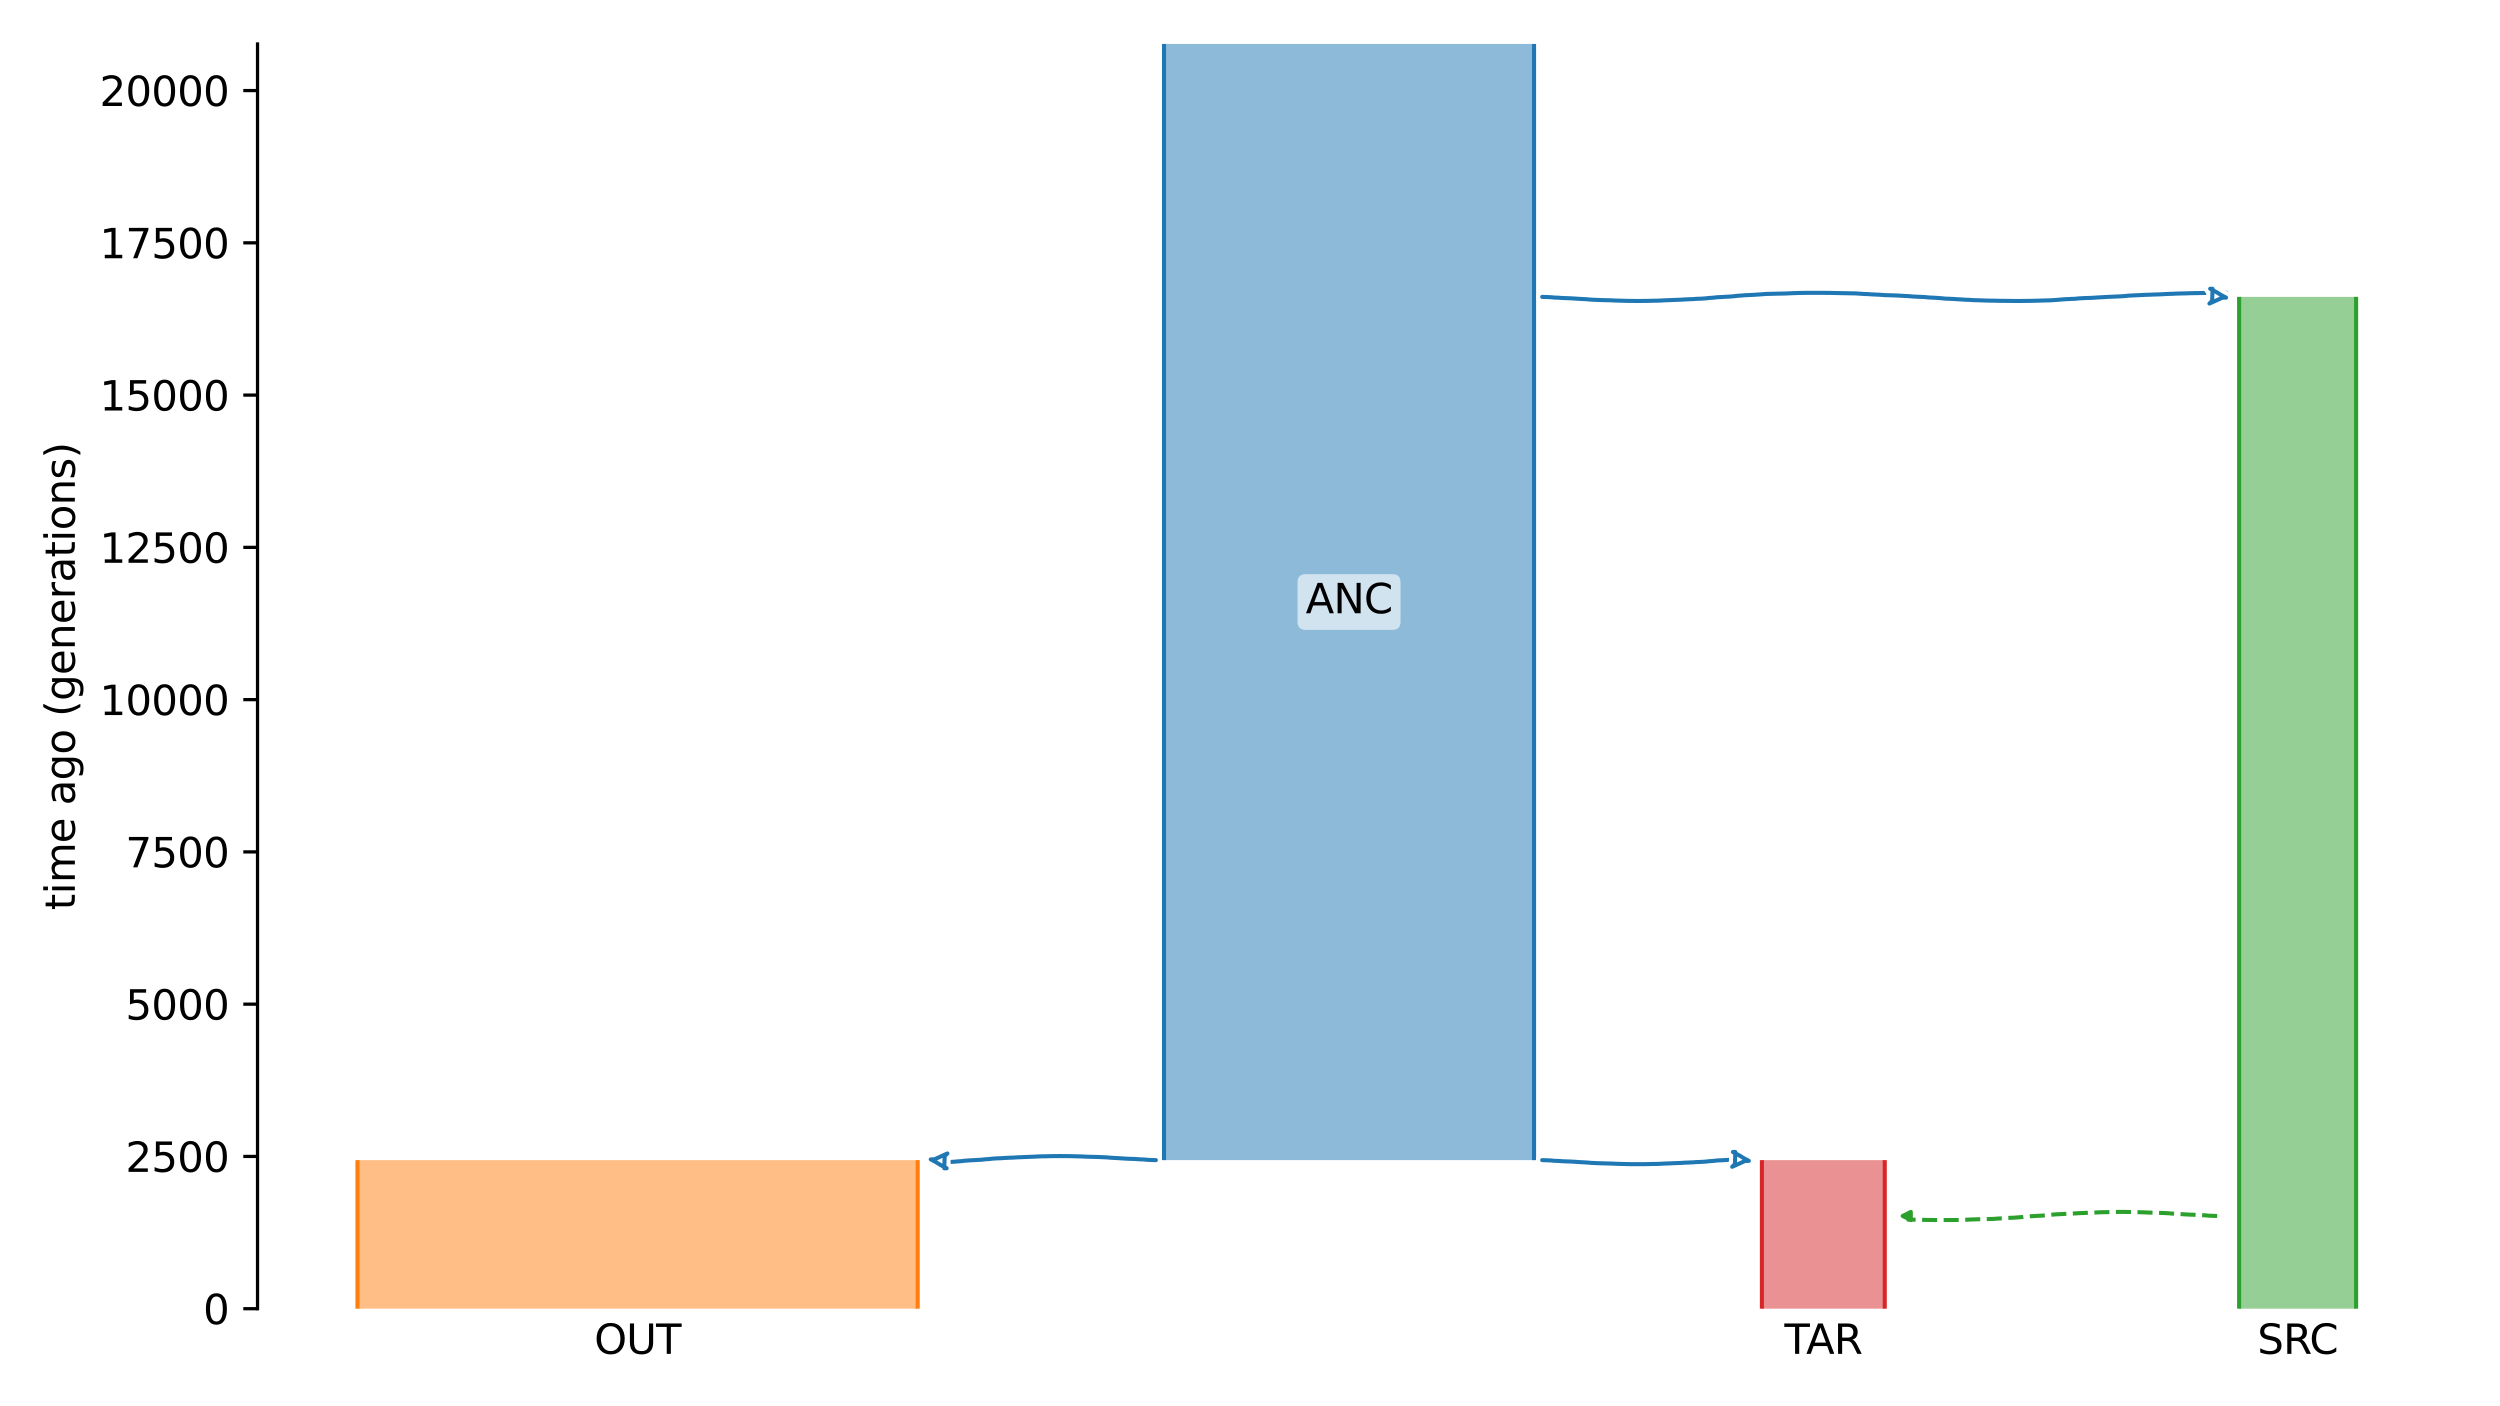 <?xml version="1.0" encoding="utf-8" standalone="no"?>
<!DOCTYPE svg PUBLIC "-//W3C//DTD SVG 1.1//EN"
  "http://www.w3.org/Graphics/SVG/1.1/DTD/svg11.dtd">
<svg xmlns:xlink="http://www.w3.org/1999/xlink" width="614.4pt" height="345.6pt" viewBox="0 0 614.4 345.6" xmlns="http://www.w3.org/2000/svg" version="1.1">
 <defs>
  <style type="text/css">*{stroke-linejoin: round; stroke-linecap: butt}</style>
 </defs>
 <g id="figure_1">
  <g id="patch_1">
   <path d="M 0 345.6 
L 614.4 345.6 
L 614.4 0 
L 0 0 
z
" style="fill: #ffffff"/>
  </g>
  <g id="axes_1">
   <g id="patch_2">
    <path d="M 63.291 321.622 
L 603.6 321.622 
L 603.6 10.8 
L 63.291 10.8 
z
" style="fill: #ffffff"/>
   </g>
   <path d="M 544.882 298.84 
L 543.882 298.808 
L 542.882 298.771 
L 541.882 298.674 
L 540.882 298.641 
L 539.882 298.567 
L 538.882 298.529 
L 537.882 298.493 
L 536.882 298.436 
L 535.882 298.365 
L 534.882 298.314 
L 533.882 298.254 
L 532.882 298.166 
L 531.882 298.12 
L 530.882 298.078 
L 529.882 298.047 
L 528.882 298.021 
L 527.882 298 
L 526.882 297.946 
L 525.882 297.918 
L 524.882 297.888 
L 523.882 297.862 
L 522.882 297.851 
L 521.882 297.841 
L 520.882 297.841 
L 519.882 297.851 
L 518.882 297.862 
L 517.882 297.894 
L 516.882 297.905 
L 515.882 297.935 
L 514.882 297.995 
L 513.882 298.032 
L 512.882 298.071 
L 511.882 298.113 
L 510.882 298.146 
L 509.882 298.214 
L 508.882 298.253 
L 507.882 298.295 
L 506.882 298.366 
L 505.882 298.402 
L 504.882 298.461 
L 503.882 298.572 
L 502.882 298.642 
L 501.882 298.755 
L 500.882 298.801 
L 499.882 298.862 
L 498.882 298.911 
L 497.882 298.992 
L 496.882 299.11 
L 495.882 299.18 
L 494.882 299.264 
L 493.882 299.297 
L 492.882 299.348 
L 491.882 299.416 
L 490.882 299.483 
L 489.882 299.56 
L 488.882 299.587 
L 487.882 299.613 
L 486.882 299.636 
L 485.882 299.655 
L 484.882 299.682 
L 483.882 299.732 
L 482.882 299.767 
L 481.882 299.803 
L 480.882 299.818 
L 479.882 299.834 
L 478.882 299.837 
L 477.882 299.84 
L 476.882 299.839 
L 475.882 299.837 
L 474.882 299.824 
L 473.882 299.815 
L 472.882 299.794 
L 471.882 299.771 
L 470.882 299.754 
L 469.882 299.735 
L 468.6 299.715 
" clip-path="url(#pc84ba53970)" style="fill: none; stroke-dasharray: 3.7,1.6; stroke-dashoffset: 0; stroke: #2ca02c"/>
   <g id="patch_3">
    <path d="M 286.067 10.8 
L 286.067 285.114 
M 377.009 10.8 
L 377.009 285.114 
" clip-path="url(#pc84ba53970)" style="fill: none; stroke: #ffffff; stroke-width: 3; stroke-linejoin: miter"/>
    <path d="M 286.067 10.8 
L 286.067 285.114 
M 377.009 10.8 
L 377.009 285.114 
" clip-path="url(#pc84ba53970)" style="fill: none; stroke: #1f77b4; stroke-linejoin: miter"/>
    <g id="PolyCollection_1">
     <path d="M 377.009 10.8 
L 286.067 10.8 
L 286.067 285.114 
L 377.009 285.114 
L 377.009 285.114 
L 377.009 10.8 
z
" clip-path="url(#pc84ba53970)" style="fill: #1f77b4; fill-opacity: 0.5"/>
    </g>
    <g id="patch_4">
     <path d="M 87.85 285.114 
L 87.85 321.622 
M 225.538 285.114 
L 225.538 321.622 
" clip-path="url(#pc84ba53970)" style="fill: none; stroke: #ffffff; stroke-width: 3; stroke-linejoin: miter"/>
     <path d="M 87.85 285.114 
L 87.85 321.622 
M 225.538 285.114 
L 225.538 321.622 
" clip-path="url(#pc84ba53970)" style="fill: none; stroke: #ff7f0e; stroke-linejoin: miter"/>
     <g id="PolyCollection_2">
      <path d="M 225.538 285.114 
L 87.85 285.114 
L 87.85 321.622 
L 225.538 321.622 
L 225.538 321.622 
L 225.538 285.114 
z
" clip-path="url(#pc84ba53970)" style="fill: #ff7f0e; fill-opacity: 0.5"/>
     </g>
     <g id="patch_5">
      <path d="M 550.285 72.964 
L 550.285 321.622 
M 579.04 72.964 
L 579.04 321.622 
" clip-path="url(#pc84ba53970)" style="fill: none; stroke: #ffffff; stroke-width: 3; stroke-linejoin: miter"/>
      <path d="M 550.285 72.964 
L 550.285 321.622 
M 579.04 72.964 
L 579.04 321.622 
" clip-path="url(#pc84ba53970)" style="fill: none; stroke: #2ca02c; stroke-linejoin: miter"/>
      <g id="PolyCollection_3">
       <path d="M 579.04 72.964 
L 550.285 72.964 
L 550.285 321.622 
L 579.04 321.622 
L 579.04 321.622 
L 579.04 72.964 
z
" clip-path="url(#pc84ba53970)" style="fill: #2ca02c; fill-opacity: 0.5"/>
      </g>
      <g id="patch_6">
       <path d="M 433.003 285.114 
L 433.003 321.622 
M 463.197 285.114 
L 463.197 321.622 
" clip-path="url(#pc84ba53970)" style="fill: none; stroke: #ffffff; stroke-width: 3; stroke-linejoin: miter"/>
       <path d="M 433.003 285.114 
L 433.003 321.622 
M 463.197 285.114 
L 463.197 321.622 
" clip-path="url(#pc84ba53970)" style="fill: none; stroke: #d62728; stroke-linejoin: miter"/>
       <g id="PolyCollection_4">
        <path d="M 463.197 285.114 
L 433.003 285.114 
L 433.003 321.622 
L 463.197 321.622 
L 463.197 321.622 
L 463.197 285.114 
z
" clip-path="url(#pc84ba53970)" style="fill: #d62728; fill-opacity: 0.5"/>
       </g>
       <g id="matplotlib.axis_1">
        <g id="xtick_1">
         <g id="line2d_1"/>
         <g id="text_1">
          <!-- OUT -->
          <g transform="translate(146.045 332.72) scale(0.1 -0.1)">
           <defs>
            <path id="DejaVuSans-4f" d="M 2522 4238 
Q 1834 4238 1429 3725 
Q 1025 3213 1025 2328 
Q 1025 1447 1429 934 
Q 1834 422 2522 422 
Q 3209 422 3611 934 
Q 4013 1447 4013 2328 
Q 4013 3213 3611 3725 
Q 3209 4238 2522 4238 
z
M 2522 4750 
Q 3503 4750 4090 4092 
Q 4678 3434 4678 2328 
Q 4678 1225 4090 567 
Q 3503 -91 2522 -91 
Q 1538 -91 948 565 
Q 359 1222 359 2328 
Q 359 3434 948 4092 
Q 1538 4750 2522 4750 
z
" transform="scale(0.016)"/>
            <path id="DejaVuSans-55" d="M 556 4666 
L 1191 4666 
L 1191 1831 
Q 1191 1081 1462 751 
Q 1734 422 2344 422 
Q 2950 422 3222 751 
Q 3494 1081 3494 1831 
L 3494 4666 
L 4128 4666 
L 4128 1753 
Q 4128 841 3676 375 
Q 3225 -91 2344 -91 
Q 1459 -91 1007 375 
Q 556 841 556 1753 
L 556 4666 
z
" transform="scale(0.016)"/>
            <path id="DejaVuSans-54" d="M -19 4666 
L 3928 4666 
L 3928 4134 
L 2272 4134 
L 2272 0 
L 1638 0 
L 1638 4134 
L -19 4134 
L -19 4666 
z
" transform="scale(0.016)"/>
           </defs>
           <use xlink:href="#DejaVuSans-4f"/>
           <use xlink:href="#DejaVuSans-55" x="78.711"/>
           <use xlink:href="#DejaVuSans-54" x="151.904"/>
          </g>
         </g>
        </g>
        <g id="xtick_2">
         <g id="line2d_2"/>
         <g id="text_2">
          <!-- SRC -->
          <g transform="translate(554.773 332.72) scale(0.1 -0.1)">
           <defs>
            <path id="DejaVuSans-53" d="M 3425 4513 
L 3425 3897 
Q 3066 4069 2747 4153 
Q 2428 4238 2131 4238 
Q 1616 4238 1336 4038 
Q 1056 3838 1056 3469 
Q 1056 3159 1242 3001 
Q 1428 2844 1947 2747 
L 2328 2669 
Q 3034 2534 3370 2195 
Q 3706 1856 3706 1288 
Q 3706 609 3251 259 
Q 2797 -91 1919 -91 
Q 1588 -91 1214 -16 
Q 841 59 441 206 
L 441 856 
Q 825 641 1194 531 
Q 1563 422 1919 422 
Q 2459 422 2753 634 
Q 3047 847 3047 1241 
Q 3047 1584 2836 1778 
Q 2625 1972 2144 2069 
L 1759 2144 
Q 1053 2284 737 2584 
Q 422 2884 422 3419 
Q 422 4038 858 4394 
Q 1294 4750 2059 4750 
Q 2388 4750 2728 4690 
Q 3069 4631 3425 4513 
z
" transform="scale(0.016)"/>
            <path id="DejaVuSans-52" d="M 2841 2188 
Q 3044 2119 3236 1894 
Q 3428 1669 3622 1275 
L 4263 0 
L 3584 0 
L 2988 1197 
Q 2756 1666 2539 1819 
Q 2322 1972 1947 1972 
L 1259 1972 
L 1259 0 
L 628 0 
L 628 4666 
L 2053 4666 
Q 2853 4666 3247 4331 
Q 3641 3997 3641 3322 
Q 3641 2881 3436 2590 
Q 3231 2300 2841 2188 
z
M 1259 4147 
L 1259 2491 
L 2053 2491 
Q 2509 2491 2742 2702 
Q 2975 2913 2975 3322 
Q 2975 3731 2742 3939 
Q 2509 4147 2053 4147 
L 1259 4147 
z
" transform="scale(0.016)"/>
            <path id="DejaVuSans-43" d="M 4122 4306 
L 4122 3641 
Q 3803 3938 3442 4084 
Q 3081 4231 2675 4231 
Q 1875 4231 1450 3742 
Q 1025 3253 1025 2328 
Q 1025 1406 1450 917 
Q 1875 428 2675 428 
Q 3081 428 3442 575 
Q 3803 722 4122 1019 
L 4122 359 
Q 3791 134 3420 21 
Q 3050 -91 2638 -91 
Q 1578 -91 968 557 
Q 359 1206 359 2328 
Q 359 3453 968 4101 
Q 1578 4750 2638 4750 
Q 3056 4750 3426 4639 
Q 3797 4528 4122 4306 
z
" transform="scale(0.016)"/>
           </defs>
           <use xlink:href="#DejaVuSans-53"/>
           <use xlink:href="#DejaVuSans-52" x="63.477"/>
           <use xlink:href="#DejaVuSans-43" x="127.959"/>
          </g>
         </g>
        </g>
        <g id="xtick_3">
         <g id="line2d_3"/>
         <g id="text_3">
          <!-- TAR -->
          <g transform="translate(438.539 332.72) scale(0.1 -0.1)">
           <defs>
            <path id="DejaVuSans-41" d="M 2188 4044 
L 1331 1722 
L 3047 1722 
L 2188 4044 
z
M 1831 4666 
L 2547 4666 
L 4325 0 
L 3669 0 
L 3244 1197 
L 1141 1197 
L 716 0 
L 50 0 
L 1831 4666 
z
" transform="scale(0.016)"/>
           </defs>
           <use xlink:href="#DejaVuSans-54"/>
           <use xlink:href="#DejaVuSans-41" x="53.334"/>
           <use xlink:href="#DejaVuSans-52" x="121.742"/>
          </g>
         </g>
        </g>
       </g>
       <g id="matplotlib.axis_2">
        <g id="ytick_1">
         <g id="line2d_4">
          <defs>
           <path id="mddb2f76080" d="M 0 0 
L -3.5 0 
" style="stroke: #000000; stroke-width: 0.8"/>
          </defs>
          <g>
           <use xlink:href="#mddb2f76080" x="63.291" y="321.622" style="stroke: #000000; stroke-width: 0.8"/>
          </g>
         </g>
         <g id="text_4">
          <!-- 0 -->
          <g transform="translate(49.928 325.421) scale(0.1 -0.1)">
           <defs>
            <path id="DejaVuSans-30" d="M 2034 4250 
Q 1547 4250 1301 3770 
Q 1056 3291 1056 2328 
Q 1056 1369 1301 889 
Q 1547 409 2034 409 
Q 2525 409 2770 889 
Q 3016 1369 3016 2328 
Q 3016 3291 2770 3770 
Q 2525 4250 2034 4250 
z
M 2034 4750 
Q 2819 4750 3233 4129 
Q 3647 3509 3647 2328 
Q 3647 1150 3233 529 
Q 2819 -91 2034 -91 
Q 1250 -91 836 529 
Q 422 1150 422 2328 
Q 422 3509 836 4129 
Q 1250 4750 2034 4750 
z
" transform="scale(0.016)"/>
           </defs>
           <use xlink:href="#DejaVuSans-30"/>
          </g>
         </g>
        </g>
        <g id="ytick_2">
         <g id="line2d_5">
          <g>
           <use xlink:href="#mddb2f76080" x="63.291" y="284.201" style="stroke: #000000; stroke-width: 0.8"/>
          </g>
         </g>
         <g id="text_5">
          <!-- 2500 -->
          <g transform="translate(30.841 288) scale(0.1 -0.1)">
           <defs>
            <path id="DejaVuSans-32" d="M 1228 531 
L 3431 531 
L 3431 0 
L 469 0 
L 469 531 
Q 828 903 1448 1529 
Q 2069 2156 2228 2338 
Q 2531 2678 2651 2914 
Q 2772 3150 2772 3378 
Q 2772 3750 2511 3984 
Q 2250 4219 1831 4219 
Q 1534 4219 1204 4116 
Q 875 4013 500 3803 
L 500 4441 
Q 881 4594 1212 4672 
Q 1544 4750 1819 4750 
Q 2544 4750 2975 4387 
Q 3406 4025 3406 3419 
Q 3406 3131 3298 2873 
Q 3191 2616 2906 2266 
Q 2828 2175 2409 1742 
Q 1991 1309 1228 531 
z
" transform="scale(0.016)"/>
            <path id="DejaVuSans-35" d="M 691 4666 
L 3169 4666 
L 3169 4134 
L 1269 4134 
L 1269 2991 
Q 1406 3038 1543 3061 
Q 1681 3084 1819 3084 
Q 2600 3084 3056 2656 
Q 3513 2228 3513 1497 
Q 3513 744 3044 326 
Q 2575 -91 1722 -91 
Q 1428 -91 1123 -41 
Q 819 9 494 109 
L 494 744 
Q 775 591 1075 516 
Q 1375 441 1709 441 
Q 2250 441 2565 725 
Q 2881 1009 2881 1497 
Q 2881 1984 2565 2268 
Q 2250 2553 1709 2553 
Q 1456 2553 1204 2497 
Q 953 2441 691 2322 
L 691 4666 
z
" transform="scale(0.016)"/>
           </defs>
           <use xlink:href="#DejaVuSans-32"/>
           <use xlink:href="#DejaVuSans-35" x="63.623"/>
           <use xlink:href="#DejaVuSans-30" x="127.246"/>
           <use xlink:href="#DejaVuSans-30" x="190.869"/>
          </g>
         </g>
        </g>
        <g id="ytick_3">
         <g id="line2d_6">
          <g>
           <use xlink:href="#mddb2f76080" x="63.291" y="246.779" style="stroke: #000000; stroke-width: 0.8"/>
          </g>
         </g>
         <g id="text_6">
          <!-- 5000 -->
          <g transform="translate(30.841 250.578) scale(0.1 -0.1)">
           <use xlink:href="#DejaVuSans-35"/>
           <use xlink:href="#DejaVuSans-30" x="63.623"/>
           <use xlink:href="#DejaVuSans-30" x="127.246"/>
           <use xlink:href="#DejaVuSans-30" x="190.869"/>
          </g>
         </g>
        </g>
        <g id="ytick_4">
         <g id="line2d_7">
          <g>
           <use xlink:href="#mddb2f76080" x="63.291" y="209.358" style="stroke: #000000; stroke-width: 0.8"/>
          </g>
         </g>
         <g id="text_7">
          <!-- 7500 -->
          <g transform="translate(30.841 213.157) scale(0.1 -0.1)">
           <defs>
            <path id="DejaVuSans-37" d="M 525 4666 
L 3525 4666 
L 3525 4397 
L 1831 0 
L 1172 0 
L 2766 4134 
L 525 4134 
L 525 4666 
z
" transform="scale(0.016)"/>
           </defs>
           <use xlink:href="#DejaVuSans-37"/>
           <use xlink:href="#DejaVuSans-35" x="63.623"/>
           <use xlink:href="#DejaVuSans-30" x="127.246"/>
           <use xlink:href="#DejaVuSans-30" x="190.869"/>
          </g>
         </g>
        </g>
        <g id="ytick_5">
         <g id="line2d_8">
          <g>
           <use xlink:href="#mddb2f76080" x="63.291" y="171.936" style="stroke: #000000; stroke-width: 0.8"/>
          </g>
         </g>
         <g id="text_8">
          <!-- 10000 -->
          <g transform="translate(24.478 175.736) scale(0.1 -0.1)">
           <defs>
            <path id="DejaVuSans-31" d="M 794 531 
L 1825 531 
L 1825 4091 
L 703 3866 
L 703 4441 
L 1819 4666 
L 2450 4666 
L 2450 531 
L 3481 531 
L 3481 0 
L 794 0 
L 794 531 
z
" transform="scale(0.016)"/>
           </defs>
           <use xlink:href="#DejaVuSans-31"/>
           <use xlink:href="#DejaVuSans-30" x="63.623"/>
           <use xlink:href="#DejaVuSans-30" x="127.246"/>
           <use xlink:href="#DejaVuSans-30" x="190.869"/>
           <use xlink:href="#DejaVuSans-30" x="254.492"/>
          </g>
         </g>
        </g>
        <g id="ytick_6">
         <g id="line2d_9">
          <g>
           <use xlink:href="#mddb2f76080" x="63.291" y="134.515" style="stroke: #000000; stroke-width: 0.8"/>
          </g>
         </g>
         <g id="text_9">
          <!-- 12500 -->
          <g transform="translate(24.478 138.314) scale(0.1 -0.1)">
           <use xlink:href="#DejaVuSans-31"/>
           <use xlink:href="#DejaVuSans-32" x="63.623"/>
           <use xlink:href="#DejaVuSans-35" x="127.246"/>
           <use xlink:href="#DejaVuSans-30" x="190.869"/>
           <use xlink:href="#DejaVuSans-30" x="254.492"/>
          </g>
         </g>
        </g>
        <g id="ytick_7">
         <g id="line2d_10">
          <g>
           <use xlink:href="#mddb2f76080" x="63.291" y="97.094" style="stroke: #000000; stroke-width: 0.8"/>
          </g>
         </g>
         <g id="text_10">
          <!-- 15000 -->
          <g transform="translate(24.478 100.893) scale(0.1 -0.1)">
           <use xlink:href="#DejaVuSans-31"/>
           <use xlink:href="#DejaVuSans-35" x="63.623"/>
           <use xlink:href="#DejaVuSans-30" x="127.246"/>
           <use xlink:href="#DejaVuSans-30" x="190.869"/>
           <use xlink:href="#DejaVuSans-30" x="254.492"/>
          </g>
         </g>
        </g>
        <g id="ytick_8">
         <g id="line2d_11">
          <g>
           <use xlink:href="#mddb2f76080" x="63.291" y="59.672" style="stroke: #000000; stroke-width: 0.8"/>
          </g>
         </g>
         <g id="text_11">
          <!-- 17500 -->
          <g transform="translate(24.478 63.472) scale(0.1 -0.1)">
           <use xlink:href="#DejaVuSans-31"/>
           <use xlink:href="#DejaVuSans-37" x="63.623"/>
           <use xlink:href="#DejaVuSans-35" x="127.246"/>
           <use xlink:href="#DejaVuSans-30" x="190.869"/>
           <use xlink:href="#DejaVuSans-30" x="254.492"/>
          </g>
         </g>
        </g>
        <g id="ytick_9">
         <g id="line2d_12">
          <g>
           <use xlink:href="#mddb2f76080" x="63.291" y="22.251" style="stroke: #000000; stroke-width: 0.8"/>
          </g>
         </g>
         <g id="text_12">
          <!-- 20000 -->
          <g transform="translate(24.478 26.05) scale(0.1 -0.1)">
           <use xlink:href="#DejaVuSans-32"/>
           <use xlink:href="#DejaVuSans-30" x="63.623"/>
           <use xlink:href="#DejaVuSans-30" x="127.246"/>
           <use xlink:href="#DejaVuSans-30" x="190.869"/>
           <use xlink:href="#DejaVuSans-30" x="254.492"/>
          </g>
         </g>
        </g>
        <g id="text_13">
         <!-- time ago (generations) -->
         <g transform="translate(18.398 223.682) rotate(-90) scale(0.1 -0.1)">
          <defs>
           <path id="DejaVuSans-74" d="M 1172 4494 
L 1172 3500 
L 2356 3500 
L 2356 3053 
L 1172 3053 
L 1172 1153 
Q 1172 725 1289 603 
Q 1406 481 1766 481 
L 2356 481 
L 2356 0 
L 1766 0 
Q 1100 0 847 248 
Q 594 497 594 1153 
L 594 3053 
L 172 3053 
L 172 3500 
L 594 3500 
L 594 4494 
L 1172 4494 
z
" transform="scale(0.016)"/>
           <path id="DejaVuSans-69" d="M 603 3500 
L 1178 3500 
L 1178 0 
L 603 0 
L 603 3500 
z
M 603 4863 
L 1178 4863 
L 1178 4134 
L 603 4134 
L 603 4863 
z
" transform="scale(0.016)"/>
           <path id="DejaVuSans-6d" d="M 3328 2828 
Q 3544 3216 3844 3400 
Q 4144 3584 4550 3584 
Q 5097 3584 5394 3201 
Q 5691 2819 5691 2113 
L 5691 0 
L 5113 0 
L 5113 2094 
Q 5113 2597 4934 2840 
Q 4756 3084 4391 3084 
Q 3944 3084 3684 2787 
Q 3425 2491 3425 1978 
L 3425 0 
L 2847 0 
L 2847 2094 
Q 2847 2600 2669 2842 
Q 2491 3084 2119 3084 
Q 1678 3084 1418 2786 
Q 1159 2488 1159 1978 
L 1159 0 
L 581 0 
L 581 3500 
L 1159 3500 
L 1159 2956 
Q 1356 3278 1631 3431 
Q 1906 3584 2284 3584 
Q 2666 3584 2933 3390 
Q 3200 3197 3328 2828 
z
" transform="scale(0.016)"/>
           <path id="DejaVuSans-65" d="M 3597 1894 
L 3597 1613 
L 953 1613 
Q 991 1019 1311 708 
Q 1631 397 2203 397 
Q 2534 397 2845 478 
Q 3156 559 3463 722 
L 3463 178 
Q 3153 47 2828 -22 
Q 2503 -91 2169 -91 
Q 1331 -91 842 396 
Q 353 884 353 1716 
Q 353 2575 817 3079 
Q 1281 3584 2069 3584 
Q 2775 3584 3186 3129 
Q 3597 2675 3597 1894 
z
M 3022 2063 
Q 3016 2534 2758 2815 
Q 2500 3097 2075 3097 
Q 1594 3097 1305 2825 
Q 1016 2553 972 2059 
L 3022 2063 
z
" transform="scale(0.016)"/>
           <path id="DejaVuSans-20" transform="scale(0.016)"/>
           <path id="DejaVuSans-61" d="M 2194 1759 
Q 1497 1759 1228 1600 
Q 959 1441 959 1056 
Q 959 750 1161 570 
Q 1363 391 1709 391 
Q 2188 391 2477 730 
Q 2766 1069 2766 1631 
L 2766 1759 
L 2194 1759 
z
M 3341 1997 
L 3341 0 
L 2766 0 
L 2766 531 
Q 2569 213 2275 61 
Q 1981 -91 1556 -91 
Q 1019 -91 701 211 
Q 384 513 384 1019 
Q 384 1609 779 1909 
Q 1175 2209 1959 2209 
L 2766 2209 
L 2766 2266 
Q 2766 2663 2505 2880 
Q 2244 3097 1772 3097 
Q 1472 3097 1187 3025 
Q 903 2953 641 2809 
L 641 3341 
Q 956 3463 1253 3523 
Q 1550 3584 1831 3584 
Q 2591 3584 2966 3190 
Q 3341 2797 3341 1997 
z
" transform="scale(0.016)"/>
           <path id="DejaVuSans-67" d="M 2906 1791 
Q 2906 2416 2648 2759 
Q 2391 3103 1925 3103 
Q 1463 3103 1205 2759 
Q 947 2416 947 1791 
Q 947 1169 1205 825 
Q 1463 481 1925 481 
Q 2391 481 2648 825 
Q 2906 1169 2906 1791 
z
M 3481 434 
Q 3481 -459 3084 -895 
Q 2688 -1331 1869 -1331 
Q 1566 -1331 1297 -1286 
Q 1028 -1241 775 -1147 
L 775 -588 
Q 1028 -725 1275 -790 
Q 1522 -856 1778 -856 
Q 2344 -856 2625 -561 
Q 2906 -266 2906 331 
L 2906 616 
Q 2728 306 2450 153 
Q 2172 0 1784 0 
Q 1141 0 747 490 
Q 353 981 353 1791 
Q 353 2603 747 3093 
Q 1141 3584 1784 3584 
Q 2172 3584 2450 3431 
Q 2728 3278 2906 2969 
L 2906 3500 
L 3481 3500 
L 3481 434 
z
" transform="scale(0.016)"/>
           <path id="DejaVuSans-6f" d="M 1959 3097 
Q 1497 3097 1228 2736 
Q 959 2375 959 1747 
Q 959 1119 1226 758 
Q 1494 397 1959 397 
Q 2419 397 2687 759 
Q 2956 1122 2956 1747 
Q 2956 2369 2687 2733 
Q 2419 3097 1959 3097 
z
M 1959 3584 
Q 2709 3584 3137 3096 
Q 3566 2609 3566 1747 
Q 3566 888 3137 398 
Q 2709 -91 1959 -91 
Q 1206 -91 779 398 
Q 353 888 353 1747 
Q 353 2609 779 3096 
Q 1206 3584 1959 3584 
z
" transform="scale(0.016)"/>
           <path id="DejaVuSans-28" d="M 1984 4856 
Q 1566 4138 1362 3434 
Q 1159 2731 1159 2009 
Q 1159 1288 1364 580 
Q 1569 -128 1984 -844 
L 1484 -844 
Q 1016 -109 783 600 
Q 550 1309 550 2009 
Q 550 2706 781 3412 
Q 1013 4119 1484 4856 
L 1984 4856 
z
" transform="scale(0.016)"/>
           <path id="DejaVuSans-6e" d="M 3513 2113 
L 3513 0 
L 2938 0 
L 2938 2094 
Q 2938 2591 2744 2837 
Q 2550 3084 2163 3084 
Q 1697 3084 1428 2787 
Q 1159 2491 1159 1978 
L 1159 0 
L 581 0 
L 581 3500 
L 1159 3500 
L 1159 2956 
Q 1366 3272 1645 3428 
Q 1925 3584 2291 3584 
Q 2894 3584 3203 3211 
Q 3513 2838 3513 2113 
z
" transform="scale(0.016)"/>
           <path id="DejaVuSans-72" d="M 2631 2963 
Q 2534 3019 2420 3045 
Q 2306 3072 2169 3072 
Q 1681 3072 1420 2755 
Q 1159 2438 1159 1844 
L 1159 0 
L 581 0 
L 581 3500 
L 1159 3500 
L 1159 2956 
Q 1341 3275 1631 3429 
Q 1922 3584 2338 3584 
Q 2397 3584 2469 3576 
Q 2541 3569 2628 3553 
L 2631 2963 
z
" transform="scale(0.016)"/>
           <path id="DejaVuSans-73" d="M 2834 3397 
L 2834 2853 
Q 2591 2978 2328 3040 
Q 2066 3103 1784 3103 
Q 1356 3103 1142 2972 
Q 928 2841 928 2578 
Q 928 2378 1081 2264 
Q 1234 2150 1697 2047 
L 1894 2003 
Q 2506 1872 2764 1633 
Q 3022 1394 3022 966 
Q 3022 478 2636 193 
Q 2250 -91 1575 -91 
Q 1294 -91 989 -36 
Q 684 19 347 128 
L 347 722 
Q 666 556 975 473 
Q 1284 391 1588 391 
Q 1994 391 2212 530 
Q 2431 669 2431 922 
Q 2431 1156 2273 1281 
Q 2116 1406 1581 1522 
L 1381 1569 
Q 847 1681 609 1914 
Q 372 2147 372 2553 
Q 372 3047 722 3315 
Q 1072 3584 1716 3584 
Q 2034 3584 2315 3537 
Q 2597 3491 2834 3397 
z
" transform="scale(0.016)"/>
           <path id="DejaVuSans-29" d="M 513 4856 
L 1013 4856 
Q 1481 4119 1714 3412 
Q 1947 2706 1947 2009 
Q 1947 1309 1714 600 
Q 1481 -109 1013 -844 
L 513 -844 
Q 928 -128 1133 580 
Q 1338 1288 1338 2009 
Q 1338 2731 1133 3434 
Q 928 4138 513 4856 
z
" transform="scale(0.016)"/>
          </defs>
          <use xlink:href="#DejaVuSans-74"/>
          <use xlink:href="#DejaVuSans-69" x="39.209"/>
          <use xlink:href="#DejaVuSans-6d" x="66.992"/>
          <use xlink:href="#DejaVuSans-65" x="164.404"/>
          <use xlink:href="#DejaVuSans-20" x="225.928"/>
          <use xlink:href="#DejaVuSans-61" x="257.715"/>
          <use xlink:href="#DejaVuSans-67" x="318.994"/>
          <use xlink:href="#DejaVuSans-6f" x="382.471"/>
          <use xlink:href="#DejaVuSans-20" x="443.652"/>
          <use xlink:href="#DejaVuSans-28" x="475.439"/>
          <use xlink:href="#DejaVuSans-67" x="514.453"/>
          <use xlink:href="#DejaVuSans-65" x="577.93"/>
          <use xlink:href="#DejaVuSans-6e" x="639.453"/>
          <use xlink:href="#DejaVuSans-65" x="702.832"/>
          <use xlink:href="#DejaVuSans-72" x="764.355"/>
          <use xlink:href="#DejaVuSans-61" x="805.469"/>
          <use xlink:href="#DejaVuSans-74" x="866.748"/>
          <use xlink:href="#DejaVuSans-69" x="905.957"/>
          <use xlink:href="#DejaVuSans-6f" x="933.74"/>
          <use xlink:href="#DejaVuSans-6e" x="994.922"/>
          <use xlink:href="#DejaVuSans-73" x="1058.301"/>
          <use xlink:href="#DejaVuSans-29" x="1110.4"/>
         </g>
        </g>
       </g>
       <g id="patch_7">
        <path d="M 284.068 285.114 
L 283.068 285.082 
L 282.068 285.045 
L 281.068 284.947 
L 280.068 284.915 
L 279.068 284.841 
L 278.068 284.803 
L 277.068 284.767 
L 276.068 284.71 
L 275.068 284.639 
L 274.068 284.587 
L 273.068 284.528 
L 272.068 284.44 
L 271.068 284.394 
L 270.068 284.351 
L 269.068 284.321 
L 268.068 284.295 
L 267.068 284.274 
L 266.068 284.219 
L 265.068 284.191 
L 264.068 284.162 
L 263.068 284.136 
L 262.068 284.125 
L 261.068 284.115 
L 260.068 284.115 
L 259.068 284.125 
L 258.068 284.136 
L 257.068 284.167 
L 256.068 284.179 
L 255.068 284.209 
L 254.068 284.268 
L 253.068 284.306 
L 252.068 284.345 
L 251.068 284.387 
L 250.068 284.42 
L 249.068 284.487 
L 248.068 284.526 
L 247.068 284.569 
L 246.068 284.64 
L 245.068 284.676 
L 244.068 284.735 
L 243.068 284.845 
L 242.068 284.916 
L 241.068 285.029 
L 240.068 285.075 
L 239.068 285.136 
L 238.068 285.185 
L 237.068 285.265 
L 236.068 285.384 
L 235.068 285.454 
L 234.068 285.537 
L 233.068 285.571 
L 232.068 285.622 
L 231.068 285.69 
L 230.068 285.756 
L 228.653 285.833 
" clip-path="url(#pc84ba53970)" style="fill: none; stroke: #ffffff; stroke-width: 3; stroke-linecap: round"/>
        <path d="M 284.068 285.114 
L 283.068 285.082 
L 282.068 285.045 
L 281.068 284.947 
L 280.068 284.915 
L 279.068 284.841 
L 278.068 284.803 
L 277.068 284.767 
L 276.068 284.71 
L 275.068 284.639 
L 274.068 284.587 
L 273.068 284.528 
L 272.068 284.44 
L 271.068 284.394 
L 270.068 284.351 
L 269.068 284.321 
L 268.068 284.295 
L 267.068 284.274 
L 266.068 284.219 
L 265.068 284.191 
L 264.068 284.162 
L 263.068 284.136 
L 262.068 284.125 
L 261.068 284.115 
L 260.068 284.115 
L 259.068 284.125 
L 258.068 284.136 
L 257.068 284.167 
L 256.068 284.179 
L 255.068 284.209 
L 254.068 284.268 
L 253.068 284.306 
L 252.068 284.345 
L 251.068 284.387 
L 250.068 284.42 
L 249.068 284.487 
L 248.068 284.526 
L 247.068 284.569 
L 246.068 284.64 
L 245.068 284.676 
L 244.068 284.735 
L 243.068 284.845 
L 242.068 284.916 
L 241.068 285.029 
L 240.068 285.075 
L 239.068 285.136 
L 238.068 285.185 
L 237.068 285.265 
L 236.068 285.384 
L 235.068 285.454 
L 234.068 285.537 
L 233.068 285.571 
L 232.068 285.622 
L 231.068 285.69 
L 230.068 285.756 
L 228.653 285.833 
" clip-path="url(#pc84ba53970)" style="fill: none; stroke: #1f77b4; stroke-linecap: round"/>
        <path d="M 232.653 287.114 
L 231.772 286.638 
L 230.894 286.158 
L 230.044 285.623 
L 228.741 284.936 
L 229.669 284.91 
L 230.58 284.497 
L 231.491 284.082 
L 232.833 283.475 
L 232.178 284.114 
L 232.126 285.114 
L 232.067 287.114 
z
" clip-path="url(#pc84ba53970)" style="fill: #ffffff; stroke: #ffffff; stroke-width: 3; stroke-linecap: round"/>
        <path d="M 232.653 287.114 
L 231.772 286.638 
L 230.894 286.158 
L 230.044 285.623 
L 228.741 284.936 
L 229.669 284.91 
L 230.58 284.497 
L 231.491 284.082 
L 232.833 283.475 
L 232.178 284.114 
L 232.126 285.114 
L 232.067 287.114 
z
" clip-path="url(#pc84ba53970)" style="fill: #ffffff; stroke: #1f77b4; stroke-linecap: round"/>
        <g id="patch_8">
         <path d="M 379.01 72.964 
L 380.01 72.996 
L 381.01 73.033 
L 382.01 73.13 
L 383.01 73.163 
L 384.01 73.237 
L 385.01 73.275 
L 386.01 73.311 
L 387.01 73.368 
L 388.01 73.439 
L 389.01 73.491 
L 390.01 73.55 
L 391.01 73.638 
L 392.01 73.684 
L 393.01 73.727 
L 394.01 73.757 
L 395.01 73.783 
L 396.01 73.804 
L 397.01 73.859 
L 398.01 73.887 
L 399.01 73.916 
L 400.01 73.942 
L 401.01 73.953 
L 402.01 73.963 
L 403.01 73.963 
L 404.01 73.953 
L 405.01 73.942 
L 406.01 73.911 
L 407.01 73.899 
L 408.01 73.869 
L 409.01 73.81 
L 410.01 73.772 
L 411.01 73.733 
L 412.01 73.691 
L 413.01 73.658 
L 414.01 73.591 
L 415.01 73.551 
L 416.01 73.509 
L 417.01 73.438 
L 418.01 73.402 
L 419.01 73.343 
L 420.01 73.232 
L 421.01 73.162 
L 422.01 73.049 
L 423.01 73.003 
L 424.01 72.942 
L 425.01 72.893 
L 426.01 72.813 
L 427.01 72.694 
L 428.01 72.624 
L 429.01 72.541 
L 430.01 72.507 
L 431.01 72.456 
L 432.01 72.388 
L 433.01 72.322 
L 434.01 72.245 
L 435.01 72.217 
L 436.01 72.191 
L 437.01 72.168 
L 438.01 72.149 
L 439.01 72.122 
L 440.01 72.072 
L 441.01 72.037 
L 442.01 72.002 
L 443.01 71.986 
L 444.01 71.97 
L 445.01 71.967 
L 446.01 71.965 
L 447.01 71.965 
L 448.01 71.967 
L 449.01 71.98 
L 450.01 71.989 
L 451.01 72.01 
L 452.01 72.033 
L 453.01 72.05 
L 454.01 72.069 
L 455.01 72.089 
L 456.01 72.106 
L 457.01 72.169 
L 458.01 72.244 
L 459.01 72.277 
L 460.01 72.344 
L 461.01 72.398 
L 462.01 72.432 
L 463.01 72.522 
L 464.01 72.551 
L 465.01 72.582 
L 466.01 72.613 
L 467.01 72.668 
L 468.01 72.733 
L 469.01 72.771 
L 470.01 72.867 
L 471.01 72.916 
L 472.01 72.96 
L 473.01 73 
L 474.01 73.108 
L 475.01 73.15 
L 476.01 73.212 
L 477.01 73.282 
L 478.01 73.387 
L 479.01 73.424 
L 480.01 73.47 
L 481.01 73.538 
L 482.01 73.587 
L 483.01 73.664 
L 484.01 73.695 
L 485.01 73.764 
L 486.01 73.788 
L 487.01 73.817 
L 488.01 73.859 
L 489.01 73.88 
L 490.01 73.894 
L 491.01 73.921 
L 492.01 73.93 
L 493.01 73.943 
L 494.01 73.954 
L 495.01 73.96 
L 496.01 73.964 
L 497.01 73.959 
L 498.01 73.945 
L 499.01 73.938 
L 500.01 73.913 
L 501.01 73.89 
L 502.01 73.853 
L 503.01 73.827 
L 504.01 73.805 
L 505.01 73.736 
L 506.01 73.662 
L 507.01 73.568 
L 508.01 73.517 
L 509.01 73.463 
L 510.01 73.428 
L 511.01 73.322 
L 512.01 73.269 
L 513.01 73.232 
L 514.01 73.201 
L 515.01 73.14 
L 516.01 73.073 
L 517.01 73.024 
L 518.01 72.959 
L 519.01 72.92 
L 520.01 72.878 
L 521.01 72.836 
L 522.01 72.777 
L 523.01 72.664 
L 524.01 72.612 
L 525.01 72.572 
L 526.01 72.525 
L 527.01 72.468 
L 528.01 72.436 
L 529.01 72.399 
L 530.01 72.367 
L 531.01 72.333 
L 532.01 72.275 
L 533.01 72.229 
L 534.01 72.2 
L 535.01 72.149 
L 536.01 72.124 
L 537.01 72.103 
L 538.01 72.068 
L 539.01 72.044 
L 540.01 72.03 
L 541.01 72.011 
L 542.01 71.995 
L 543.01 71.983 
L 544.01 71.977 
L 545.01 71.97 
L 546.01 71.965 
L 547.168 71.967 
" clip-path="url(#pc84ba53970)" style="fill: none; stroke: #ffffff; stroke-width: 3; stroke-linecap: round"/>
         <path d="M 379.01 72.964 
L 380.01 72.996 
L 381.01 73.033 
L 382.01 73.13 
L 383.01 73.163 
L 384.01 73.237 
L 385.01 73.275 
L 386.01 73.311 
L 387.01 73.368 
L 388.01 73.439 
L 389.01 73.491 
L 390.01 73.55 
L 391.01 73.638 
L 392.01 73.684 
L 393.01 73.727 
L 394.01 73.757 
L 395.01 73.783 
L 396.01 73.804 
L 397.01 73.859 
L 398.01 73.887 
L 399.01 73.916 
L 400.01 73.942 
L 401.01 73.953 
L 402.01 73.963 
L 403.01 73.963 
L 404.01 73.953 
L 405.01 73.942 
L 406.01 73.911 
L 407.01 73.899 
L 408.01 73.869 
L 409.01 73.81 
L 410.01 73.772 
L 411.01 73.733 
L 412.01 73.691 
L 413.01 73.658 
L 414.01 73.591 
L 415.01 73.551 
L 416.01 73.509 
L 417.01 73.438 
L 418.01 73.402 
L 419.01 73.343 
L 420.01 73.232 
L 421.01 73.162 
L 422.01 73.049 
L 423.01 73.003 
L 424.01 72.942 
L 425.01 72.893 
L 426.01 72.813 
L 427.01 72.694 
L 428.01 72.624 
L 429.01 72.541 
L 430.01 72.507 
L 431.01 72.456 
L 432.01 72.388 
L 433.01 72.322 
L 434.01 72.245 
L 435.01 72.217 
L 436.01 72.191 
L 437.01 72.168 
L 438.01 72.149 
L 439.01 72.122 
L 440.01 72.072 
L 441.01 72.037 
L 442.01 72.002 
L 443.01 71.986 
L 444.01 71.97 
L 445.01 71.967 
L 446.01 71.965 
L 447.01 71.965 
L 448.01 71.967 
L 449.01 71.98 
L 450.01 71.989 
L 451.01 72.01 
L 452.01 72.033 
L 453.01 72.05 
L 454.01 72.069 
L 455.01 72.089 
L 456.01 72.106 
L 457.01 72.169 
L 458.01 72.244 
L 459.01 72.277 
L 460.01 72.344 
L 461.01 72.398 
L 462.01 72.432 
L 463.01 72.522 
L 464.01 72.551 
L 465.01 72.582 
L 466.01 72.613 
L 467.01 72.668 
L 468.01 72.733 
L 469.01 72.771 
L 470.01 72.867 
L 471.01 72.916 
L 472.01 72.96 
L 473.01 73 
L 474.01 73.108 
L 475.01 73.15 
L 476.01 73.212 
L 477.01 73.282 
L 478.01 73.387 
L 479.01 73.424 
L 480.01 73.47 
L 481.01 73.538 
L 482.01 73.587 
L 483.01 73.664 
L 484.01 73.695 
L 485.01 73.764 
L 486.01 73.788 
L 487.01 73.817 
L 488.01 73.859 
L 489.01 73.88 
L 490.01 73.894 
L 491.01 73.921 
L 492.01 73.93 
L 493.01 73.943 
L 494.01 73.954 
L 495.01 73.96 
L 496.01 73.964 
L 497.01 73.959 
L 498.01 73.945 
L 499.01 73.938 
L 500.01 73.913 
L 501.01 73.89 
L 502.01 73.853 
L 503.01 73.827 
L 504.01 73.805 
L 505.01 73.736 
L 506.01 73.662 
L 507.01 73.568 
L 508.01 73.517 
L 509.01 73.463 
L 510.01 73.428 
L 511.01 73.322 
L 512.01 73.269 
L 513.01 73.232 
L 514.01 73.201 
L 515.01 73.14 
L 516.01 73.073 
L 517.01 73.024 
L 518.01 72.959 
L 519.01 72.92 
L 520.01 72.878 
L 521.01 72.836 
L 522.01 72.777 
L 523.01 72.664 
L 524.01 72.612 
L 525.01 72.572 
L 526.01 72.525 
L 527.01 72.468 
L 528.01 72.436 
L 529.01 72.399 
L 530.01 72.367 
L 531.01 72.333 
L 532.01 72.275 
L 533.01 72.229 
L 534.01 72.2 
L 535.01 72.149 
L 536.01 72.124 
L 537.01 72.103 
L 538.01 72.068 
L 539.01 72.044 
L 540.01 72.03 
L 541.01 72.011 
L 542.01 71.995 
L 543.01 71.983 
L 544.01 71.977 
L 545.01 71.97 
L 546.01 71.965 
L 547.168 71.967 
" clip-path="url(#pc84ba53970)" style="fill: none; stroke: #1f77b4; stroke-linecap: round"/>
         <path d="M 543.168 70.964 
L 544.048 71.44 
L 544.926 71.92 
L 545.777 72.455 
L 547.079 73.142 
L 546.151 73.168 
L 545.24 73.581 
L 544.33 73.996 
L 542.987 74.603 
L 543.642 73.964 
L 543.694 72.964 
L 543.753 70.964 
z
" clip-path="url(#pc84ba53970)" style="fill: #ffffff; stroke: #ffffff; stroke-width: 3; stroke-linecap: round"/>
         <path d="M 543.168 70.964 
L 544.048 71.44 
L 544.926 71.92 
L 545.777 72.455 
L 547.079 73.142 
L 546.151 73.168 
L 545.24 73.581 
L 544.33 73.996 
L 542.987 74.603 
L 543.642 73.964 
L 543.694 72.964 
L 543.753 70.964 
z
" clip-path="url(#pc84ba53970)" style="fill: #ffffff; stroke: #1f77b4; stroke-linecap: round"/>
         <g id="patch_9">
          <path d="M 379.008 285.114 
L 380.008 285.145 
L 381.008 285.182 
L 382.008 285.28 
L 383.008 285.312 
L 384.008 285.386 
L 385.008 285.424 
L 386.008 285.46 
L 387.008 285.517 
L 388.008 285.588 
L 389.008 285.64 
L 390.008 285.699 
L 391.008 285.787 
L 392.008 285.833 
L 393.008 285.876 
L 394.008 285.906 
L 395.008 285.932 
L 396.008 285.954 
L 397.008 286.008 
L 398.008 286.036 
L 399.008 286.065 
L 400.008 286.091 
L 401.008 286.102 
L 402.008 286.112 
L 403.008 286.112 
L 404.008 286.102 
L 405.008 286.091 
L 406.008 286.06 
L 407.008 286.049 
L 408.008 286.019 
L 409.008 285.959 
L 410.008 285.922 
L 411.008 285.882 
L 412.008 285.84 
L 413.008 285.807 
L 414.008 285.74 
L 415.008 285.701 
L 416.008 285.658 
L 417.008 285.587 
L 418.008 285.551 
L 419.008 285.493 
L 420.008 285.382 
L 421.008 285.311 
L 422.008 285.198 
L 423.008 285.152 
L 424.008 285.091 
L 425.008 285.043 
L 426.008 284.962 
L 427.008 284.843 
L 428.008 284.773 
L 429.885 284.69 
" clip-path="url(#pc84ba53970)" style="fill: none; stroke: #ffffff; stroke-width: 3; stroke-linecap: round"/>
          <path d="M 379.008 285.114 
L 380.008 285.145 
L 381.008 285.182 
L 382.008 285.28 
L 383.008 285.312 
L 384.008 285.386 
L 385.008 285.424 
L 386.008 285.46 
L 387.008 285.517 
L 388.008 285.588 
L 389.008 285.64 
L 390.008 285.699 
L 391.008 285.787 
L 392.008 285.833 
L 393.008 285.876 
L 394.008 285.906 
L 395.008 285.932 
L 396.008 285.954 
L 397.008 286.008 
L 398.008 286.036 
L 399.008 286.065 
L 400.008 286.091 
L 401.008 286.102 
L 402.008 286.112 
L 403.008 286.112 
L 404.008 286.102 
L 405.008 286.091 
L 406.008 286.06 
L 407.008 286.049 
L 408.008 286.019 
L 409.008 285.959 
L 410.008 285.922 
L 411.008 285.882 
L 412.008 285.84 
L 413.008 285.807 
L 414.008 285.74 
L 415.008 285.701 
L 416.008 285.658 
L 417.008 285.587 
L 418.008 285.551 
L 419.008 285.493 
L 420.008 285.382 
L 421.008 285.311 
L 422.008 285.198 
L 423.008 285.152 
L 424.008 285.091 
L 425.008 285.043 
L 426.008 284.962 
L 427.008 284.843 
L 428.008 284.773 
L 429.885 284.69 
" clip-path="url(#pc84ba53970)" style="fill: none; stroke: #1f77b4; stroke-linecap: round"/>
          <path d="M 425.885 283.114 
L 426.765 283.589 
L 427.643 284.069 
L 428.494 284.604 
L 429.796 285.291 
L 428.869 285.317 
L 427.957 285.73 
L 427.047 286.146 
L 425.704 286.752 
L 426.359 286.114 
L 426.411 285.114 
L 426.47 283.114 
z
" clip-path="url(#pc84ba53970)" style="fill: #ffffff; stroke: #ffffff; stroke-width: 3; stroke-linecap: round"/>
          <path d="M 425.885 283.114 
L 426.765 283.589 
L 427.643 284.069 
L 428.494 284.604 
L 429.796 285.291 
L 428.869 285.317 
L 427.957 285.73 
L 427.047 286.146 
L 425.704 286.752 
L 426.359 286.114 
L 426.411 285.114 
L 426.47 283.114 
z
" clip-path="url(#pc84ba53970)" style="fill: #ffffff; stroke: #1f77b4; stroke-linecap: round"/>
          <path d="M 468.6 298.84 
" clip-path="url(#pc84ba53970)" style="fill: none; stroke-dasharray: 3.7,1.6; stroke-dashoffset: 0; stroke: #2ca02c"/>
          <path d="M 467.6 298.84 
L 469.6 299.84 
L 469.6 297.84 
z
" clip-path="url(#pc84ba53970)" style="fill: #2ca02c; stroke: #2ca02c; stroke-linejoin: miter"/>
          <g id="patch_10">
           <path d="M 63.291 321.622 
L 63.291 10.8 
" style="fill: none; stroke: #000000; stroke-width: 0.8; stroke-linejoin: miter; stroke-linecap: square"/>
          </g>
          <g id="text_14">
           <g id="patch_11">
            <path d="M 320.885 154.796 
L 342.19 154.796 
Q 344.19 154.796 344.19 152.796 
L 344.19 143.118 
Q 344.19 141.118 342.19 141.118 
L 320.885 141.118 
Q 318.885 141.118 318.885 143.118 
L 318.885 152.796 
Q 318.885 154.796 320.885 154.796 
z
" style="fill: #ffffff; opacity: 0.6"/>
           </g>
           <!-- ANC -->
           <g transform="translate(320.885 150.716) scale(0.1 -0.1)">
            <defs>
             <path id="DejaVuSans-4e" d="M 628 4666 
L 1478 4666 
L 3547 763 
L 3547 4666 
L 4159 4666 
L 4159 0 
L 3309 0 
L 1241 3903 
L 1241 0 
L 628 0 
L 628 4666 
z
" transform="scale(0.016)"/>
            </defs>
            <use xlink:href="#DejaVuSans-41"/>
            <use xlink:href="#DejaVuSans-4e" x="68.408"/>
            <use xlink:href="#DejaVuSans-43" x="143.213"/>
           </g>
          </g>
         </g>
        </g>
        <defs>
         <clipPath id="pc84ba53970">
          <rect x="63.291" y="10.8" width="540.309" height="310.822"/>
         </clipPath>
        </defs>
       </g>
      </g>
     </g>
    </g>
   </g>
  </g>
 </g>
</svg>
